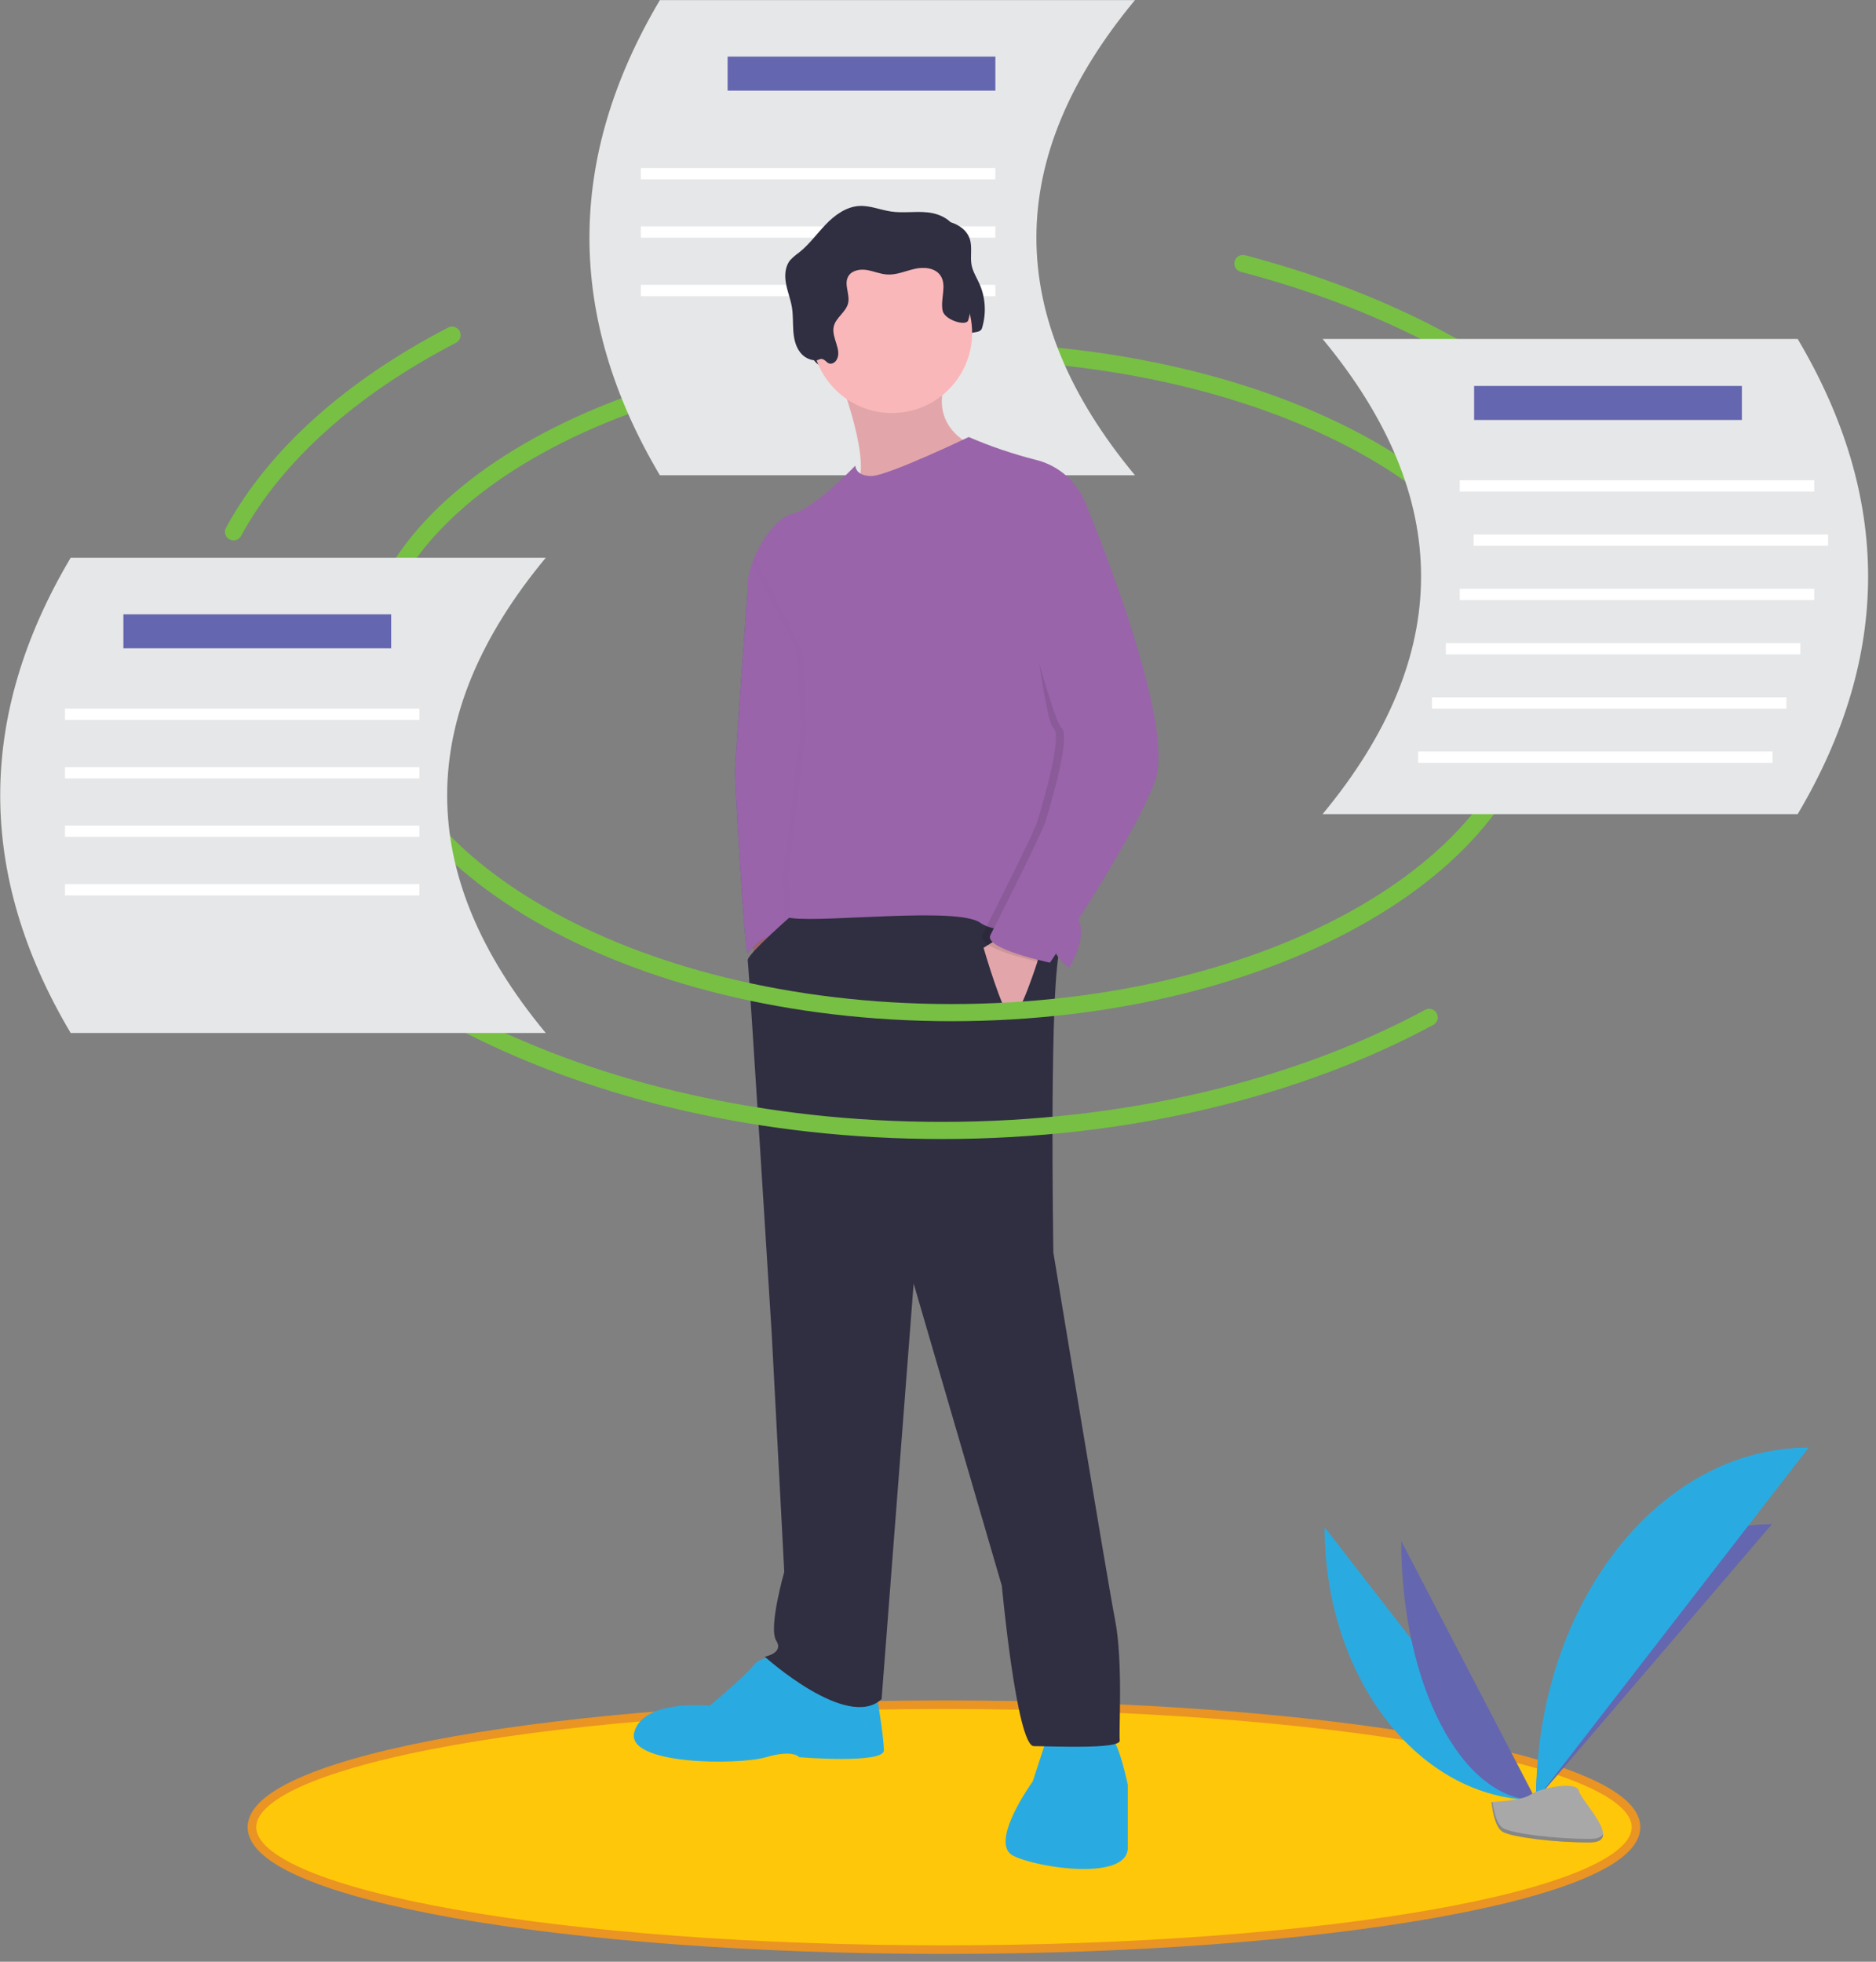 <svg width="154" height="161" viewBox="0 0 154 161" fill="none" xmlns="http://www.w3.org/2000/svg">
<rect x="0" y="0" width="154" height="161" fill="#808080" stroke="none"/>
<g clip-path="url(#clip0)">
<path d="M77.49 160.007C108.865 160.007 134.3 155.508 134.3 149.957C134.3 144.407 108.865 139.907 77.49 139.907C46.114 139.907 20.68 144.407 20.68 149.957C20.68 155.508 46.114 160.007 77.49 160.007Z" fill="#FFC709"/>
<path d="M77.49 160.007C108.865 160.007 134.3 155.508 134.3 149.957C134.3 144.407 108.865 139.907 77.49 139.907C46.114 139.907 20.68 144.407 20.68 149.957C20.68 155.508 46.114 160.007 77.49 160.007Z" stroke="#EA9423" stroke-width="0.704" stroke-miterlimit="10"/>
<path d="M30.15 55.317C30.15 40.677 51.62 28.807 78.09 28.807C104.56 28.807 126.03 40.677 126.03 55.317" stroke="#77C043" stroke-width="1.407" stroke-miterlimit="10" stroke-linecap="round" stroke-linejoin="round"/>
<path d="M93.17 39.007H54.17C46.46 26.007 46.46 13.007 54.17 0.007H93.17C82.38 13.007 82.38 26.007 93.17 39.007Z" fill="#E6E7E8"/>
<path d="M81.71 4.647H59.73V7.437H81.71V4.647Z" fill="#6466AF"/>
<path d="M81.71 13.787H52.61V14.717H81.71V13.787Z" fill="white"/>
<path d="M81.71 18.577H52.61V19.507H81.71V18.577Z" fill="white"/>
<path d="M81.71 23.377H52.61V24.307H81.71V23.377Z" fill="white"/>
<path d="M108.74 125.347C108.74 137.717 116.5 147.727 126.09 147.727L108.74 125.347Z" fill="#29ABE2"/>
<path d="M126.09 147.727C126.09 135.217 134.75 125.097 145.45 125.097L126.09 147.727Z" fill="#6466AF"/>
<path d="M115.03 126.477C115.03 138.227 119.98 147.737 126.09 147.737L115.03 126.477Z" fill="#6466AF"/>
<path d="M126.09 147.727C126.09 131.747 136.1 118.807 148.47 118.807L126.09 147.727Z" fill="#29ABE2"/>
<path d="M122.44 147.887C122.44 147.887 124.9 147.807 125.64 147.287C126.38 146.757 129.43 146.127 129.61 146.977C129.79 147.827 133.31 151.187 130.53 151.207C127.75 151.227 124.08 150.777 123.33 150.327C122.6 149.877 122.44 147.887 122.44 147.887Z" fill="#A9A8A8"/>
<path opacity="0.2" d="M130.58 150.917C127.8 150.937 124.13 150.487 123.38 150.037C122.82 149.697 122.59 148.457 122.52 147.897C122.47 147.897 122.44 147.897 122.44 147.897C122.44 147.897 122.6 149.877 123.34 150.337C124.08 150.787 127.76 151.247 130.54 151.217C131.34 151.207 131.62 150.927 131.6 150.507C131.48 150.747 131.18 150.907 130.58 150.917Z" fill="#010101"/>
<path d="M69.16 30.477C69.39 30.577 69.66 30.427 69.79 30.217C70.3 29.417 69.36 28.387 69.57 27.467C69.73 26.727 70.57 26.287 70.75 25.547C70.92 24.827 70.4 24.017 70.75 23.367C71.02 22.857 71.7 22.727 72.27 22.817C72.84 22.907 73.38 23.157 73.96 23.187C74.73 23.237 75.46 22.897 76.21 22.727C76.96 22.557 77.88 22.627 78.32 23.257C78.89 24.067 78.31 25.187 78.51 26.157C78.67 26.927 79.31 27.557 79.32 28.347C79.32 28.627 78.59 28.397 78.63 28.677C78.67 28.957 78.32 28.707 78.6 28.677C78.83 28.617 79 28.417 79.02 28.177C79.05 27.947 79.48 27.867 79.48 27.637C79.47 27.097 80.45 27.457 80.61 26.937C80.98 25.727 80.91 24.417 80.39 23.267C80.17 22.777 79.87 22.307 79.76 21.777C79.62 21.057 79.84 20.277 79.6 19.587C79.28 18.647 78.22 18.167 77.23 18.077C76.24 17.977 75.24 18.157 74.26 18.007C73.38 17.877 72.53 17.497 71.64 17.557C70.58 17.627 69.65 18.307 68.91 19.077C68.17 19.847 67.55 20.727 66.71 21.387C66.45 21.567 66.22 21.767 66 21.997C65.57 22.517 65.53 23.257 65.65 23.917C65.77 24.577 66.03 25.207 66.14 25.877C66.24 26.497 66.21 27.137 66.25 27.767C66.29 28.397 66.42 29.047 66.8 29.547C67.11 29.967 67.59 30.217 68.11 30.227C68.29 30.227 68.44 30.067 68.62 30.117C68.86 30.177 68.96 30.387 69.16 30.477Z" fill="#302E41"/>
<path d="M61.56 76.277L62.22 80.317L63.54 78.537L62.79 75.807L61.56 76.277Z" fill="#A0626B"/>
<path d="M62.41 45.737L61.37 48.467C61.37 48.467 60.34 62.367 60.34 63.407C60.34 64.447 61.09 77.687 61.37 78.257C61.37 78.257 62.59 76.467 64.19 76.757C65.79 77.047 65.13 72.057 65.13 72.057L66.63 59.747L66.35 53.547L62.41 45.737Z" fill="#585B8A"/>
<path d="M62.41 45.737L61.37 48.467C61.37 48.467 60.34 62.367 60.34 63.407C60.34 64.447 61.09 77.687 61.37 78.257C61.37 78.257 62.59 76.467 64.19 76.757C65.79 77.047 65.13 72.057 65.13 72.057L66.63 59.747L66.35 53.547L62.41 45.737Z" fill="#9964AA"/>
<path d="M68.8 30.697C68.8 30.697 71.9 38.587 70.12 40.097C68.33 41.597 80.08 37.557 80.08 37.557L79.8 36.527C79.8 36.527 75.95 35.027 77.83 30.697C79.7 26.377 68.8 30.697 68.8 30.697Z" fill="#E2A6AA"/>
<path d="M63.91 136.137C63.91 136.137 62.59 135.757 61.84 136.697C61.09 137.637 58.27 139.987 58.27 139.987C58.27 139.987 52.82 139.427 52.07 142.147C51.32 144.867 60.62 144.877 62.88 144.217C65.14 143.557 65.61 144.217 65.61 144.217C65.61 144.217 72.56 144.777 72.56 143.657C72.56 142.537 71.9 138.677 71.9 138.677L63.91 136.137Z" fill="#29ABE2"/>
<path d="M86 142.437L84.78 146.197C84.78 146.197 81.11 151.267 83.18 152.307C85.25 153.337 92.58 154.377 92.58 151.647V146.477C92.58 146.477 91.83 142.807 91.08 142.437C90.32 142.067 86 142.437 86 142.437Z" fill="#29ABE2"/>
<path d="M65.25 74.907C65.25 74.907 61.29 78.347 61.38 78.817C61.47 79.287 63.35 109.457 63.35 109.457L64.38 129.007C64.38 129.007 63.06 133.607 63.72 134.647C64.38 135.677 62.78 135.967 62.78 135.967C62.78 135.967 69.55 142.077 72.37 139.447L75 105.337L82.24 130.147C82.24 130.147 83.46 143.307 84.87 143.307C86.28 143.307 92.01 143.587 91.92 142.837C91.83 142.087 92.2 136.357 91.54 132.967C90.88 129.587 86.47 102.797 86.47 102.797C86.47 102.797 86.09 79.837 87.08 77.687C88.07 75.537 86.57 73.287 86.57 73.287L79.99 70.747L72.1 71.687L65.25 74.907Z" fill="#302E41"/>
<path d="M73.22 33.897C76.854 33.897 79.8 30.951 79.8 27.317C79.8 23.683 76.854 20.737 73.22 20.737C69.586 20.737 66.64 23.683 66.64 27.317C66.64 30.951 69.586 33.897 73.22 33.897Z" fill="#F9B7B9"/>
<path d="M89.19 41.507C88.53 39.637 86.98 38.227 85.06 37.747C83.16 37.267 81.31 36.637 79.52 35.867C79.52 35.867 72.85 39.067 71.53 39.067C70.21 39.067 70.21 38.217 70.21 38.217C70.21 38.217 66.83 41.787 65.04 42.167C63.25 42.547 60.62 46.957 61.56 49.407C62.2 50.977 63.12 52.407 64.29 53.637C64.29 53.637 63.91 66.797 65.14 69.237C65.14 69.237 62.13 74.967 64.95 75.347C67.77 75.727 78.58 74.407 80.46 75.727C82.34 77.047 85.82 75.447 86.29 77.227C86.76 79.017 87.79 79.387 87.79 79.387C87.79 79.387 89.39 76.847 88.45 75.347C87.5 73.837 89.19 41.507 89.19 41.507Z" fill="#9964AA"/>
<path d="M82.24 76.847L80.74 77.787C80.74 77.787 82.34 83.327 83 83.517C83.66 83.707 85.21 78.777 85.21 78.777L82.24 76.847Z" fill="#E2A6AA"/>
<path d="M68.03 29.817C68.26 29.917 68.53 29.767 68.66 29.557C69.17 28.757 68.23 27.727 68.44 26.807C68.6 26.067 69.44 25.627 69.62 24.887C69.79 24.167 69.27 23.357 69.62 22.707C69.89 22.197 70.57 22.067 71.14 22.157C71.71 22.247 72.25 22.497 72.83 22.527C73.6 22.577 74.33 22.237 75.08 22.067C75.83 21.897 76.75 21.967 77.19 22.597C77.76 23.407 77.18 24.527 77.38 25.497C77.54 26.267 79.32 26.807 79.48 26.287C79.85 25.077 79.78 23.767 79.26 22.617C79.04 22.127 78.74 21.657 78.63 21.127C78.49 20.407 78.71 19.627 78.47 18.937C78.15 17.997 77.09 17.517 76.1 17.427C75.11 17.327 74.11 17.507 73.13 17.357C72.25 17.227 71.4 16.847 70.51 16.907C69.45 16.977 68.52 17.657 67.78 18.427C67.04 19.197 66.42 20.077 65.58 20.737C65.32 20.917 65.09 21.117 64.87 21.347C64.44 21.867 64.4 22.607 64.52 23.267C64.64 23.927 64.9 24.557 65.01 25.227C65.11 25.847 65.08 26.487 65.12 27.117C65.16 27.747 65.29 28.397 65.67 28.897C65.98 29.317 66.46 29.567 66.98 29.577C67.16 29.577 67.31 29.417 67.49 29.467C67.73 29.517 67.83 29.727 68.03 29.817Z" fill="#302E41"/>
<path opacity="0.1" d="M85.48 43.157L88.53 41.517C88.53 41.517 95.95 59.187 94.17 64.067C92.39 68.947 85.53 79.007 85.53 79.007C85.53 79.007 80.08 77.877 80.64 76.747C81.2 75.617 84.87 68.387 85.15 67.447C85.43 66.507 87.31 60.397 86.47 59.737C85.62 59.077 83.98 43.807 83.98 43.807L85.48 43.157Z" fill="#010101"/>
<path d="M85.43 40.477L89.19 41.507C89.19 41.507 96.61 59.177 94.83 64.057C93.05 68.947 86.19 79.007 86.19 79.007C86.19 79.007 80.74 77.877 81.3 76.747C81.86 75.617 85.53 68.387 85.81 67.447C86.09 66.507 87.97 60.397 87.13 59.737C86.28 59.077 82.24 42.817 82.24 42.817L85.43 40.477Z" fill="#9964AA"/>
<path d="M126.04 55.317C126.04 70.667 104.57 83.107 78.1 83.107C51.63 83.107 30.15 70.657 30.15 55.317" stroke="#77C043" stroke-width="1.407" stroke-miterlimit="10" stroke-linecap="round" stroke-linejoin="round"/>
<path d="M117.32 83.497C106.6 89.277 92.62 92.777 77.32 92.777C62.65 92.777 49.19 89.557 38.66 84.207" stroke="#77C043" stroke-width="1.407" stroke-miterlimit="10" stroke-linecap="round" stroke-linejoin="round"/>
<path d="M102.03 21.627C122.43 26.987 136.95 38.777 138.3 52.667" stroke="#77C043" stroke-width="1.407" stroke-miterlimit="10" stroke-linecap="round" stroke-linejoin="round"/>
<path d="M19.17 43.647C22.61 37.327 28.88 31.777 37.11 27.507" stroke="#77C043" stroke-width="1.407" stroke-miterlimit="10" stroke-linecap="round" stroke-linejoin="round"/>
<path d="M44.8 84.777H5.8C-1.91 71.777 -1.91 58.777 5.8 45.777H44.8C34.01 58.777 34.01 71.777 44.8 84.777Z" fill="#E6E7E8"/>
<path d="M32.11 50.417H10.13V53.207H32.11V50.417Z" fill="#6466AF"/>
<path d="M34.43 58.157H5.33V59.087H34.43V58.157Z" fill="white"/>
<path d="M34.43 62.957H5.33V63.887H34.43V62.957Z" fill="white"/>
<path d="M34.43 67.757H5.33V68.687H34.43V67.757Z" fill="white"/>
<path d="M34.43 72.557H5.33V73.487H34.43V72.557Z" fill="white"/>
<path d="M108.57 66.817H147.57C155.28 53.817 155.28 40.817 147.57 27.817H108.57C119.35 40.807 119.35 53.807 108.57 66.817Z" fill="#E6E7E8"/>
<path d="M142.99 31.677H121.01V34.467H142.99V31.677Z" fill="#6466AF"/>
<path d="M148.93 39.417H119.83V40.347H148.93V39.417Z" fill="white"/>
<path d="M150.07 43.867H120.97V44.797H150.07V43.867Z" fill="white"/>
<path d="M148.93 48.317H119.83V49.247H148.93V48.317Z" fill="white"/>
<path d="M147.79 52.777H118.69V53.707H147.79V52.777Z" fill="white"/>
<path d="M146.65 57.227H117.55V58.157H146.65V57.227Z" fill="white"/>
<path d="M145.51 61.677H116.41V62.607H145.51V61.677Z" fill="white"/>
<g opacity="0.1">
<path opacity="0.1" d="M66.18 59.737L65.9 53.537L61.95 45.737L61.77 46.207L65.48 53.547L65.76 59.747L64.26 72.057C64.26 72.057 64.83 76.397 63.61 76.747C63.65 76.747 63.69 76.757 63.74 76.757C65.34 77.037 64.68 72.057 64.68 72.057L66.18 59.737Z" fill="#010101"/>
</g>
</g>
<defs>
<clipPath id="clip0">
<rect width="153.35" height="160.35" fill="white" transform="translate(0.01 0.007)"/>
</clipPath>
</defs>
</svg>
